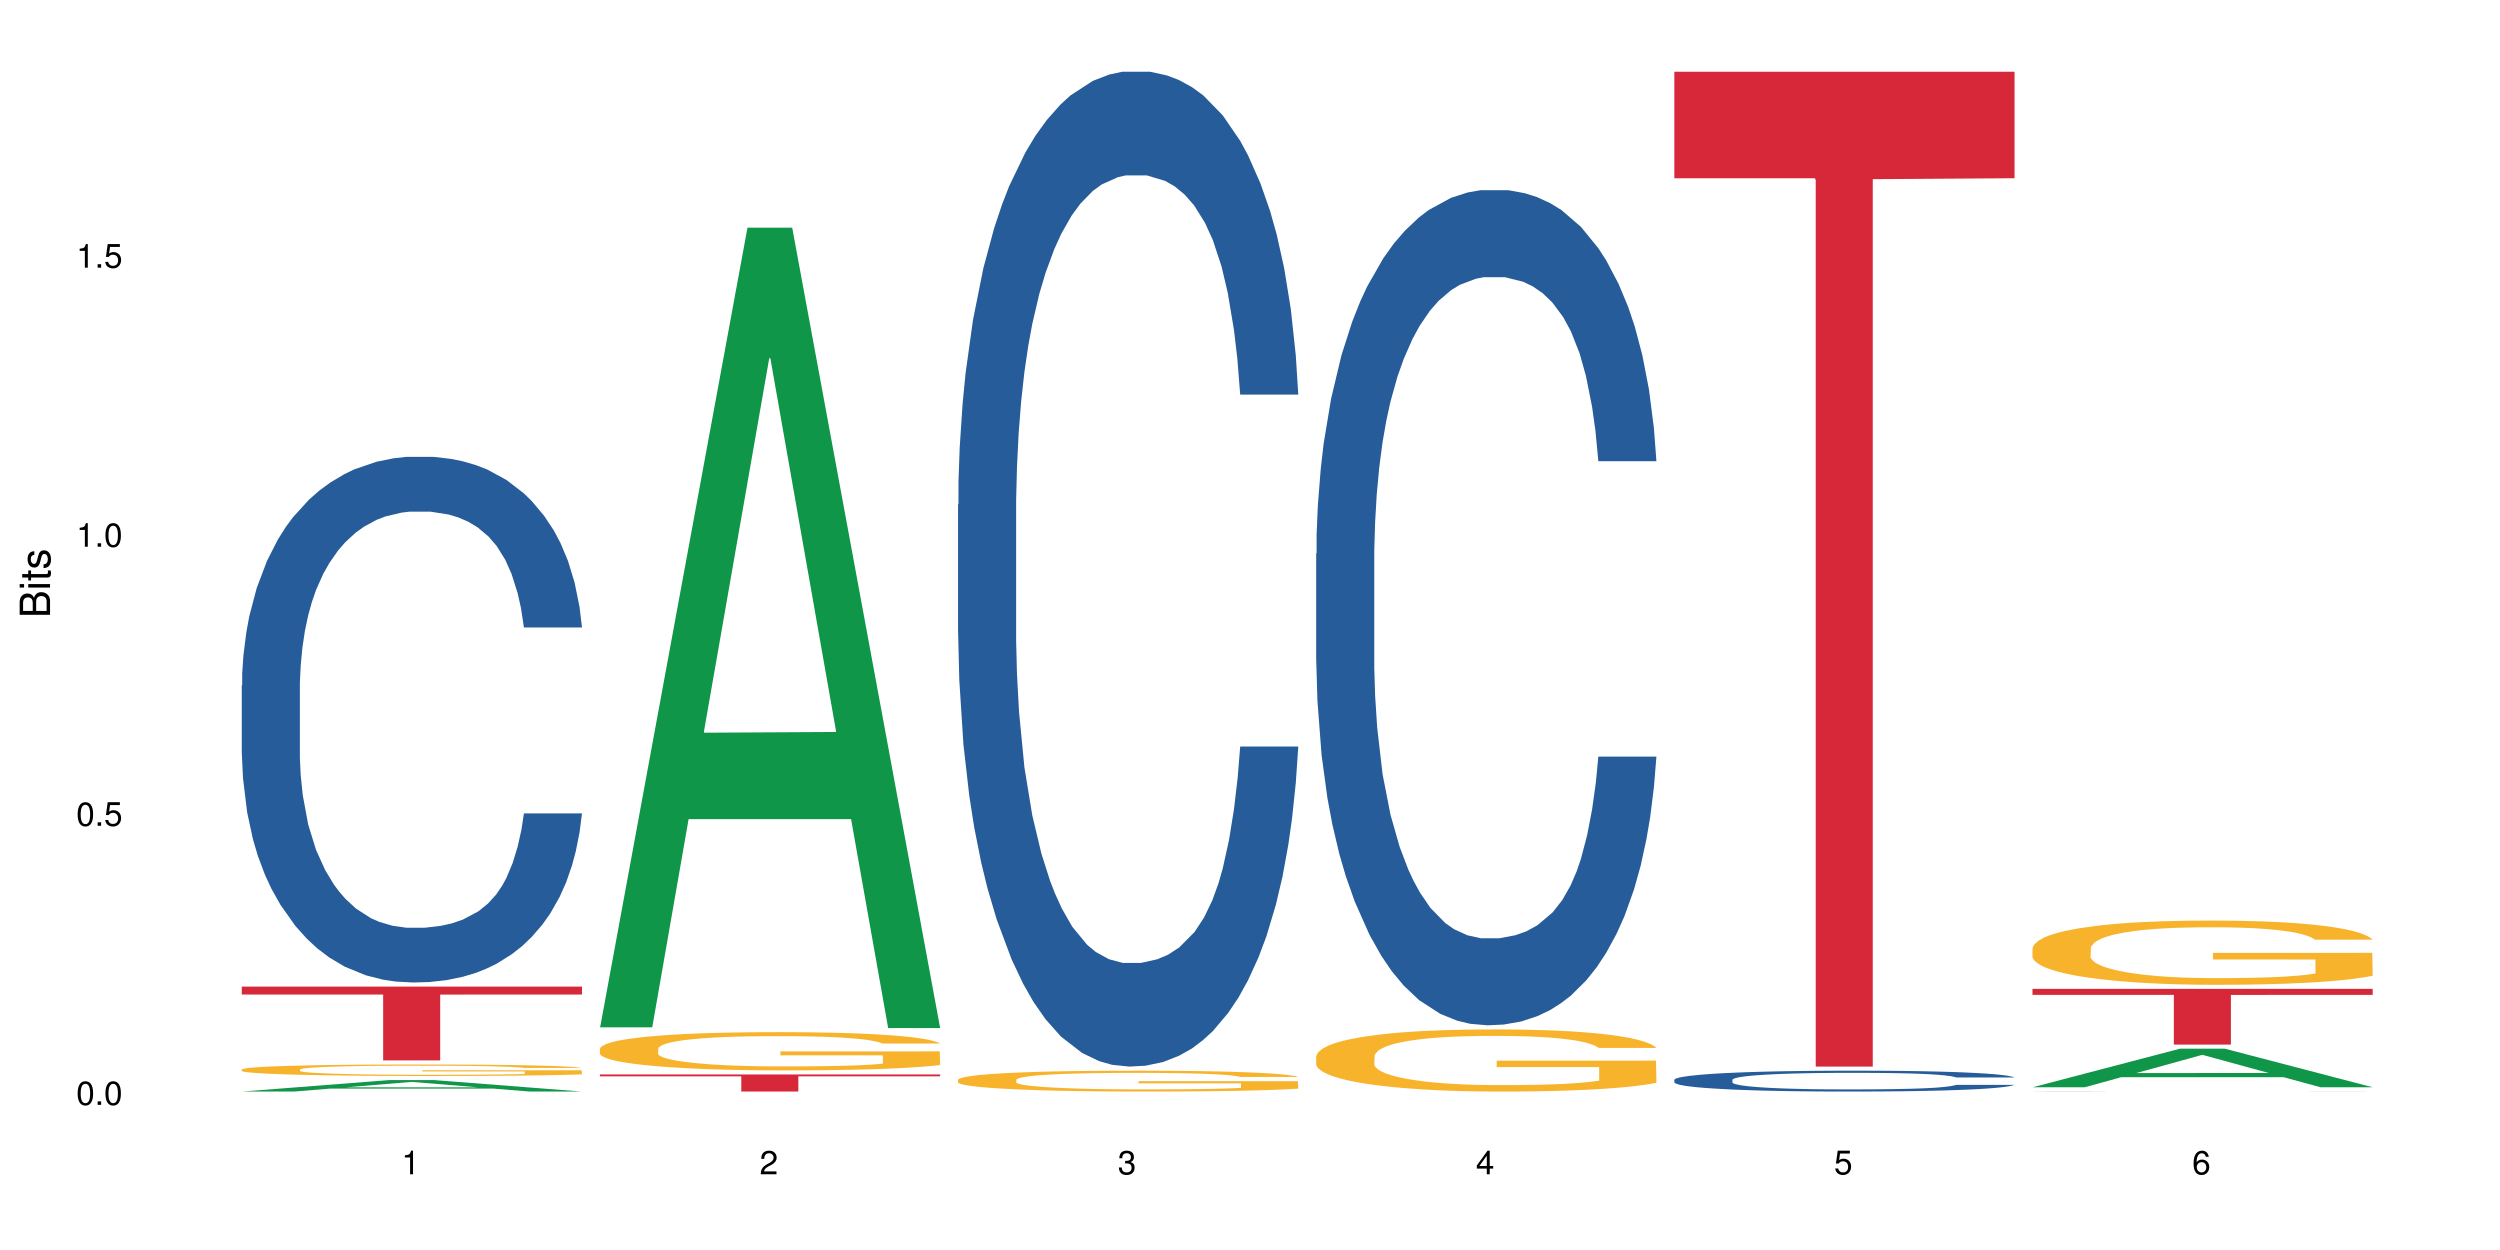 <?xml version="1.0" encoding="UTF-8"?>
<svg xmlns="http://www.w3.org/2000/svg" xmlns:xlink="http://www.w3.org/1999/xlink" width="720pt" height="360pt" viewBox="0 0 720 360" version="1.1">
<defs>
<g>
<symbol overflow="visible" id="glyph0-0">
<path style="stroke:none;" d=""/>
</symbol>
<symbol overflow="visible" id="glyph0-1">
<path style="stroke:none;" d="M 2.641 -6.797 C 2 -6.797 1.422 -6.531 1.078 -6.047 C 0.641 -5.453 0.406 -4.547 0.406 -3.297 C 0.406 -1 1.188 0.219 2.641 0.219 C 4.078 0.219 4.859 -1 4.859 -3.234 C 4.859 -4.562 4.656 -5.438 4.203 -6.047 C 3.844 -6.531 3.281 -6.797 2.641 -6.797 Z M 2.641 -6.047 C 3.547 -6.047 4 -5.125 4 -3.312 C 4 -1.375 3.562 -0.484 2.625 -0.484 C 1.734 -0.484 1.281 -1.422 1.281 -3.281 C 1.281 -5.141 1.734 -6.047 2.641 -6.047 Z M 2.641 -6.047 "/>
</symbol>
<symbol overflow="visible" id="glyph0-2">
<path style="stroke:none;" d="M 1.828 -1 L 0.828 -1 L 0.828 0 L 1.828 0 Z M 1.828 -1 "/>
</symbol>
<symbol overflow="visible" id="glyph0-3">
<path style="stroke:none;" d="M 4.562 -6.797 L 1.062 -6.797 L 0.547 -3.094 L 1.328 -3.094 C 1.719 -3.562 2.047 -3.734 2.578 -3.734 C 3.484 -3.734 4.062 -3.109 4.062 -2.094 C 4.062 -1.125 3.484 -0.531 2.578 -0.531 C 1.828 -0.531 1.375 -0.906 1.188 -1.672 L 0.328 -1.672 C 0.453 -1.109 0.547 -0.844 0.75 -0.594 C 1.125 -0.078 1.828 0.219 2.594 0.219 C 3.969 0.219 4.922 -0.781 4.922 -2.219 C 4.922 -3.562 4.031 -4.484 2.719 -4.484 C 2.25 -4.484 1.859 -4.359 1.469 -4.062 L 1.734 -5.969 L 4.562 -5.969 Z M 4.562 -6.797 "/>
</symbol>
<symbol overflow="visible" id="glyph0-4">
<path style="stroke:none;" d="M 2.484 -4.844 L 2.484 0 L 3.328 0 L 3.328 -6.797 L 2.766 -6.797 C 2.469 -5.75 2.281 -5.609 0.984 -5.453 L 0.984 -4.844 Z M 2.484 -4.844 "/>
</symbol>
<symbol overflow="visible" id="glyph0-5">
<path style="stroke:none;" d="M 4.859 -0.828 L 1.281 -0.828 C 1.359 -1.391 1.672 -1.75 2.5 -2.234 L 3.469 -2.75 C 4.406 -3.266 4.906 -3.969 4.906 -4.812 C 4.906 -5.375 4.672 -5.906 4.266 -6.266 C 3.859 -6.625 3.375 -6.797 2.719 -6.797 C 1.859 -6.797 1.219 -6.5 0.844 -5.922 C 0.609 -5.562 0.5 -5.125 0.484 -4.438 L 1.328 -4.438 C 1.359 -4.906 1.406 -5.188 1.531 -5.406 C 1.75 -5.812 2.188 -6.062 2.703 -6.062 C 3.469 -6.062 4.031 -5.516 4.031 -4.781 C 4.031 -4.25 3.719 -3.797 3.125 -3.438 L 2.234 -2.938 C 0.812 -2.141 0.406 -1.5 0.328 0 L 4.859 0 Z M 4.859 -0.828 "/>
</symbol>
<symbol overflow="visible" id="glyph0-6">
<path style="stroke:none;" d="M 2.125 -3.125 L 2.578 -3.125 C 3.516 -3.125 3.984 -2.703 3.984 -1.891 C 3.984 -1.031 3.469 -0.531 2.578 -0.531 C 1.656 -0.531 1.203 -0.984 1.156 -1.969 L 0.312 -1.969 C 0.344 -1.422 0.438 -1.078 0.609 -0.766 C 0.953 -0.109 1.625 0.219 2.547 0.219 C 3.953 0.219 4.859 -0.609 4.859 -1.906 C 4.859 -2.766 4.516 -3.25 3.703 -3.516 C 4.344 -3.766 4.656 -4.25 4.656 -4.938 C 4.656 -6.109 3.875 -6.797 2.578 -6.797 C 1.203 -6.797 0.484 -6.047 0.453 -4.609 L 1.297 -4.609 C 1.312 -5.016 1.344 -5.25 1.453 -5.453 C 1.641 -5.828 2.062 -6.062 2.594 -6.062 C 3.344 -6.062 3.797 -5.625 3.797 -4.906 C 3.797 -4.422 3.609 -4.141 3.25 -3.984 C 3.016 -3.891 2.719 -3.844 2.125 -3.844 Z M 2.125 -3.125 "/>
</symbol>
<symbol overflow="visible" id="glyph0-7">
<path style="stroke:none;" d="M 3.141 -1.625 L 3.141 0 L 3.984 0 L 3.984 -1.625 L 4.984 -1.625 L 4.984 -2.391 L 3.984 -2.391 L 3.984 -6.797 L 3.359 -6.797 L 0.266 -2.516 L 0.266 -1.625 Z M 3.141 -2.391 L 1 -2.391 L 3.141 -5.359 Z M 3.141 -2.391 "/>
</symbol>
<symbol overflow="visible" id="glyph0-8">
<path style="stroke:none;" d="M 4.781 -5.031 C 4.609 -6.141 3.891 -6.797 2.844 -6.797 C 2.094 -6.797 1.422 -6.438 1.031 -5.828 C 0.609 -5.172 0.406 -4.344 0.406 -3.094 C 0.406 -1.953 0.578 -1.234 0.984 -0.625 C 1.359 -0.078 1.953 0.219 2.703 0.219 C 3.984 0.219 4.922 -0.734 4.922 -2.078 C 4.922 -3.344 4.062 -4.234 2.844 -4.234 C 2.172 -4.234 1.641 -3.969 1.281 -3.469 C 1.281 -5.125 1.828 -6.047 2.797 -6.047 C 3.391 -6.047 3.797 -5.672 3.938 -5.031 Z M 2.734 -3.484 C 3.547 -3.484 4.062 -2.922 4.062 -2 C 4.062 -1.156 3.484 -0.531 2.703 -0.531 C 1.922 -0.531 1.328 -1.188 1.328 -2.047 C 1.328 -2.891 1.906 -3.484 2.734 -3.484 Z M 2.734 -3.484 "/>
</symbol>
<symbol overflow="visible" id="glyph1-0">
<path style="stroke:none;" d=""/>
</symbol>
<symbol overflow="visible" id="glyph1-1">
<path style="stroke:none;" d="M 0 -0.953 L 0 -4.891 C 0 -5.719 -0.234 -6.344 -0.734 -6.797 C -1.188 -7.234 -1.812 -7.469 -2.5 -7.469 C -3.547 -7.469 -4.188 -7 -4.625 -5.875 C -4.984 -6.672 -5.641 -7.094 -6.531 -7.094 C -7.156 -7.094 -7.734 -6.859 -8.141 -6.391 C -8.562 -5.938 -8.75 -5.344 -8.75 -4.5 L -8.75 -0.953 Z M -4.984 -2.062 L -7.766 -2.062 L -7.766 -4.219 C -7.766 -4.844 -7.688 -5.203 -7.453 -5.5 C -7.219 -5.812 -6.859 -5.969 -6.375 -5.969 C -5.906 -5.969 -5.531 -5.812 -5.297 -5.5 C -5.062 -5.203 -4.984 -4.844 -4.984 -4.219 Z M -0.984 -2.062 L -4 -2.062 L -4 -4.781 C -4 -5.328 -3.859 -5.688 -3.578 -5.953 C -3.297 -6.219 -2.922 -6.359 -2.484 -6.359 C -2.062 -6.359 -1.688 -6.219 -1.406 -5.953 C -1.109 -5.688 -0.984 -5.328 -0.984 -4.781 Z M -0.984 -2.062 "/>
</symbol>
<symbol overflow="visible" id="glyph1-2">
<path style="stroke:none;" d="M -6.281 -1.797 L -6.281 -0.797 L 0 -0.797 L 0 -1.797 Z M -8.75 -1.797 L -8.75 -0.797 L -7.484 -0.797 L -7.484 -1.797 Z M -8.75 -1.797 "/>
</symbol>
<symbol overflow="visible" id="glyph1-3">
<path style="stroke:none;" d="M -6.281 -3.047 L -6.281 -2.016 L -8.016 -2.016 L -8.016 -1.016 L -6.281 -1.016 L -6.281 -0.172 L -5.469 -0.172 L -5.469 -1.016 L -0.719 -1.016 C -0.078 -1.016 0.281 -1.453 0.281 -2.234 C 0.281 -2.469 0.25 -2.719 0.188 -3.047 L -0.641 -3.047 C -0.609 -2.922 -0.594 -2.766 -0.594 -2.562 C -0.594 -2.141 -0.719 -2.016 -1.156 -2.016 L -5.469 -2.016 L -5.469 -3.047 Z M -6.281 -3.047 "/>
</symbol>
<symbol overflow="visible" id="glyph1-4">
<path style="stroke:none;" d="M -4.531 -5.25 C -5.766 -5.25 -6.469 -4.422 -6.469 -2.969 C -6.469 -1.516 -5.719 -0.562 -4.547 -0.562 C -3.562 -0.562 -3.094 -1.062 -2.734 -2.562 L -2.516 -3.484 C -2.344 -4.188 -2.094 -4.469 -1.625 -4.469 C -1.047 -4.469 -0.641 -3.875 -0.641 -3 C -0.641 -2.453 -0.797 -2 -1.062 -1.75 C -1.25 -1.594 -1.422 -1.531 -1.875 -1.469 L -1.875 -0.406 C -0.422 -0.453 0.281 -1.266 0.281 -2.922 C 0.281 -4.5 -0.5 -5.516 -1.719 -5.516 C -2.656 -5.516 -3.172 -4.984 -3.469 -3.734 L -3.703 -2.766 C -3.891 -1.953 -4.156 -1.609 -4.594 -1.609 C -5.172 -1.609 -5.547 -2.125 -5.547 -2.938 C -5.547 -3.75 -5.203 -4.172 -4.531 -4.203 Z M -4.531 -5.25 "/>
</symbol>
</g>
</defs>
<g id="surface5043">
<rect x="0" y="0" width="720" height="360" style="fill:rgb(100%,100%,100%);fill-opacity:1;stroke:none;"/>
<path style=" stroke:none;fill-rule:nonzero;fill:rgb(6.275%,58.824%,28.235%);fill-opacity:1;" d="M 69.629 314.367 L 69.734 314.363 L 112.133 311.062 L 125.008 311.062 L 167.617 314.371 L 152.645 314.371 L 141.969 313.508 L 95.172 313.508 L 84.703 314.367 L 69.629 314.367 L 99.676 313.148 L 137.676 313.148 L 118.727 311.605 L 118.52 311.602 L 118.309 311.609 L 99.57 313.148 L 99.676 313.148 Z M 69.629 314.367 "/>
<path style=" stroke:none;fill-rule:nonzero;fill:rgb(14.51%,36.078%,60%);fill-opacity:1;" d="M 69.629 197.449 L 69.75 197.312 L 69.75 193.992 L 70.105 188.734 L 70.945 182.094 L 71.781 177.527 L 73.93 169.363 L 76.918 161.477 L 80.027 155.387 L 82.297 151.789 L 84.328 149.023 L 88.988 143.902 L 91.977 141.273 L 95.203 138.922 L 99.145 136.57 L 102.012 135.184 L 108.465 132.973 L 113.246 132.004 L 116.949 131.586 L 124.957 131.586 L 129.734 132.141 L 133.203 132.832 L 137.023 133.941 L 140.25 135.184 L 145.867 138.23 L 150.887 142.102 L 153.156 144.316 L 156.742 148.605 L 159.492 152.758 L 161.402 156.355 L 163.555 161.477 L 165.465 167.703 L 166.898 174.758 L 167.617 180.707 L 150.887 180.707 L 150.051 175.172 L 149.094 170.883 L 147.301 165.211 L 145.508 161.199 L 143 157.188 L 140.73 154.555 L 137.621 151.926 L 134.875 150.266 L 132.008 149.023 L 129.258 148.191 L 124 147.363 L 117.906 147.363 L 115.637 147.637 L 110.977 148.746 L 108.465 149.715 L 104.879 151.652 L 102.371 153.449 L 99.383 156.219 L 97.352 158.57 L 94.844 162.168 L 93.051 165.348 L 91.02 169.914 L 89.824 173.375 L 88.75 177.25 L 87.793 181.816 L 87.074 186.656 L 86.598 191.777 L 86.359 196.758 L 86.359 218.207 L 86.598 223.188 L 87.195 229 L 88.75 237.438 L 91.02 244.773 L 93.648 250.586 L 96.156 254.734 L 97.59 256.672 L 99.504 258.887 L 102.492 261.652 L 106.793 264.422 L 109.301 265.527 L 113.125 266.637 L 117.07 267.188 L 122.328 267.188 L 126.988 266.637 L 130.094 265.941 L 133.32 264.836 L 137.742 262.484 L 140.492 260.27 L 142.879 257.641 L 144.672 255.012 L 145.867 252.797 L 147.66 248.508 L 149.094 243.805 L 150.168 238.961 L 150.887 234.258 L 167.617 234.258 L 166.898 239.793 L 165.824 245.188 L 164.75 249.199 L 163.074 254.043 L 161.164 258.332 L 158.414 263.176 L 156.145 266.359 L 153.156 269.816 L 150.41 272.445 L 147.422 274.797 L 143 277.566 L 140.133 278.949 L 137.023 280.195 L 133.32 281.301 L 128.66 282.27 L 123.641 282.824 L 118.98 282.961 L 113.961 282.688 L 110.258 282.133 L 105.359 280.887 L 99.266 278.395 L 94.844 275.766 L 91.379 273.137 L 88.391 270.371 L 85.043 266.637 L 80.742 260.547 L 78.113 255.844 L 76.32 251.969 L 74.289 246.57 L 72.855 241.73 L 71.184 233.98 L 69.988 224.156 L 69.629 216.547 Z M 69.629 197.449 "/>
<path style=" stroke:none;fill-rule:nonzero;fill:rgb(96.863%,70.196%,16.863%);fill-opacity:1;" d="M 69.629 307.992 L 69.75 307.988 L 69.75 307.93 L 70.227 307.793 L 71.422 307.605 L 72.977 307.453 L 74.648 307.332 L 75.723 307.27 L 77.516 307.176 L 79.07 307.109 L 83.012 306.977 L 88.031 306.848 L 90.781 306.793 L 93.887 306.742 L 98.309 306.684 L 100.34 306.664 L 106.555 306.617 L 113.605 306.586 L 121.371 306.578 L 124.957 306.578 L 129.855 306.59 L 136.547 306.625 L 140.371 306.656 L 143.359 306.684 L 146.465 306.723 L 150.289 306.785 L 153.875 306.855 L 156.742 306.93 L 159.609 307.02 L 162 307.117 L 164.031 307.223 L 165.824 307.352 L 166.898 307.457 L 167.617 307.562 L 151.008 307.562 L 150.051 307.457 L 148.977 307.375 L 147.184 307.273 L 145.391 307.203 L 143.598 307.145 L 140.25 307.066 L 137.383 307.016 L 133.801 306.977 L 130.332 306.949 L 126.391 306.93 L 124 306.922 L 117.668 306.922 L 111.93 306.945 L 108.586 306.969 L 106.195 306.992 L 102.848 307.039 L 100.816 307.074 L 99.621 307.098 L 96.039 307.191 L 93.648 307.277 L 92.332 307.336 L 90.66 307.426 L 89.465 307.508 L 88.152 307.629 L 87.434 307.719 L 86.477 307.922 L 86.359 308.469 L 86.719 308.582 L 87.434 308.707 L 88.391 308.816 L 89.824 308.93 L 91.258 309.016 L 93.77 309.133 L 95.918 309.215 L 97.59 309.266 L 100.816 309.348 L 102.133 309.375 L 105.238 309.426 L 108.465 309.469 L 112.41 309.508 L 115.395 309.523 L 120.176 309.539 L 126.27 309.539 L 133.441 309.52 L 137.98 309.496 L 141.09 309.473 L 143.121 309.453 L 145.629 309.418 L 147.422 309.387 L 149.094 309.355 L 151.125 309.305 L 151.125 308.582 L 121.609 308.578 L 121.609 308.242 L 167.496 308.238 L 167.617 309.418 L 165.105 309.5 L 162 309.578 L 159.012 309.641 L 155.906 309.691 L 151.484 309.746 L 147.898 309.785 L 142.402 309.828 L 137.383 309.855 L 132.125 309.871 L 127.465 309.879 L 121.969 309.883 L 117.07 309.879 L 111.812 309.859 L 107.629 309.836 L 103.805 309.805 L 99.98 309.766 L 95.203 309.703 L 92.094 309.652 L 88.867 309.586 L 85.641 309.512 L 82.773 309.43 L 80.863 309.367 L 78.949 309.293 L 76.918 309.203 L 75.008 309.102 L 73.574 309.008 L 72.258 308.902 L 71.301 308.801 L 70.348 308.668 L 69.867 308.559 L 69.629 308.465 Z M 69.629 307.992 "/>
<path style=" stroke:none;fill-rule:nonzero;fill:rgb(83.922%,15.686%,22.353%);fill-opacity:1;" d="M 69.629 284.141 L 167.617 284.141 L 167.617 286.418 L 126.777 286.438 L 126.777 305.398 L 110.348 305.398 L 110.348 286.457 L 110.109 286.418 L 69.629 286.418 Z M 69.629 284.141 "/>
<path style=" stroke:none;fill-rule:nonzero;fill:rgb(6.275%,58.824%,28.235%);fill-opacity:1;" d="M 172.773 295.863 L 172.879 295.648 L 215.277 65.574 L 228.152 65.574 L 270.762 296.078 L 255.789 296.078 L 245.113 235.91 L 198.316 235.91 L 187.848 295.863 L 172.773 295.863 L 202.82 211.02 L 240.82 210.805 L 221.871 103.234 L 221.664 103.02 L 221.453 103.668 L 202.715 210.805 L 202.82 211.02 Z M 172.773 295.863 "/>
<path style=" stroke:none;fill-rule:nonzero;fill:rgb(96.863%,70.196%,16.863%);fill-opacity:1;" d="M 172.773 301.977 L 172.895 301.969 L 172.895 301.766 L 173.371 301.312 L 174.566 300.688 L 176.121 300.176 L 177.793 299.773 L 178.867 299.562 L 180.66 299.262 L 182.215 299.039 L 186.156 298.586 L 191.176 298.164 L 193.926 297.984 L 197.031 297.812 L 201.453 297.621 L 203.484 297.551 L 209.699 297.391 L 216.75 297.289 L 224.516 297.258 L 228.102 297.27 L 233 297.309 L 239.691 297.422 L 243.516 297.52 L 246.504 297.621 L 249.609 297.754 L 253.434 297.953 L 257.02 298.195 L 259.887 298.438 L 262.754 298.738 L 265.145 299.059 L 267.176 299.41 L 268.969 299.836 L 270.043 300.188 L 270.762 300.539 L 254.152 300.539 L 253.195 300.188 L 252.117 299.914 L 250.328 299.582 L 248.535 299.34 L 246.742 299.152 L 243.395 298.891 L 240.527 298.727 L 236.941 298.586 L 233.477 298.496 L 229.535 298.438 L 227.145 298.418 L 220.812 298.418 L 215.074 298.488 L 211.73 298.566 L 209.34 298.648 L 205.992 298.797 L 203.961 298.918 L 202.766 299 L 199.184 299.312 L 196.793 299.594 L 195.477 299.785 L 193.805 300.086 L 192.609 300.359 L 191.297 300.762 L 190.578 301.062 L 189.621 301.746 L 189.504 303.555 L 189.863 303.938 L 190.578 304.352 L 191.535 304.715 L 192.969 305.094 L 194.402 305.387 L 196.91 305.777 L 199.062 306.039 L 200.734 306.211 L 203.961 306.484 L 205.277 306.574 L 208.383 306.754 L 211.609 306.895 L 215.555 307.016 L 218.539 307.078 L 223.32 307.129 L 229.414 307.129 L 236.586 307.066 L 241.125 306.984 L 244.23 306.906 L 246.266 306.836 L 248.773 306.727 L 250.566 306.625 L 252.238 306.512 L 254.27 306.344 L 254.27 303.938 L 224.754 303.93 L 224.754 302.801 L 270.641 302.793 L 270.762 306.727 L 268.25 306.996 L 265.145 307.258 L 262.156 307.457 L 259.051 307.629 L 254.629 307.82 L 251.043 307.941 L 245.547 308.082 L 240.527 308.172 L 235.27 308.234 L 230.609 308.262 L 225.113 308.273 L 220.215 308.254 L 214.957 308.191 L 210.773 308.113 L 206.949 308.012 L 203.125 307.883 L 198.344 307.672 L 195.238 307.5 L 192.012 307.289 L 188.785 307.035 L 185.918 306.766 L 184.008 306.555 L 182.094 306.312 L 180.062 306.012 L 178.152 305.668 L 176.719 305.355 L 175.402 305.004 L 174.445 304.672 L 173.492 304.219 L 173.012 303.859 L 172.773 303.547 Z M 172.773 301.977 "/>
<path style=" stroke:none;fill-rule:nonzero;fill:rgb(83.922%,15.686%,22.353%);fill-opacity:1;" d="M 172.773 309.453 L 270.762 309.453 L 270.762 309.98 L 229.922 309.984 L 229.922 314.371 L 213.492 314.371 L 213.492 309.988 L 213.254 309.98 L 172.773 309.98 Z M 172.773 309.453 "/>
<path style=" stroke:none;fill-rule:nonzero;fill:rgb(14.51%,36.078%,60%);fill-opacity:1;" d="M 275.918 145.324 L 276.039 145.062 L 276.039 138.777 L 276.395 128.828 L 277.23 116.254 L 278.07 107.613 L 280.219 92.16 L 283.207 77.234 L 286.312 65.711 L 288.586 58.898 L 290.617 53.66 L 295.277 43.973 L 298.262 38.996 L 301.488 34.543 L 305.434 30.09 L 308.301 27.473 L 314.754 23.281 L 319.535 21.449 L 323.238 20.664 L 331.246 20.664 L 336.023 21.711 L 339.488 23.02 L 343.312 25.113 L 346.539 27.473 L 352.156 33.234 L 357.176 40.566 L 359.445 44.758 L 363.031 52.875 L 365.777 60.734 L 367.691 67.543 L 369.84 77.234 L 371.754 89.02 L 373.188 102.375 L 373.906 113.637 L 357.176 113.637 L 356.34 103.16 L 355.383 95.043 L 353.59 84.305 L 351.797 76.707 L 349.289 69.113 L 347.02 64.137 L 343.91 59.16 L 341.164 56.02 L 338.293 53.66 L 335.547 52.09 L 330.289 50.52 L 324.195 50.52 L 321.922 51.043 L 317.262 53.137 L 314.754 54.973 L 311.168 58.637 L 308.66 62.043 L 305.672 67.281 L 303.641 71.734 L 301.133 78.543 L 299.34 84.566 L 297.309 93.207 L 296.113 99.758 L 295.035 107.09 L 294.082 115.73 L 293.363 124.898 L 292.887 134.59 L 292.648 144.016 L 292.648 184.609 L 292.887 194.039 L 293.484 205.039 L 295.035 221.016 L 297.309 234.895 L 299.938 245.895 L 302.445 253.75 L 303.879 257.418 L 305.793 261.609 L 308.777 266.848 L 313.082 272.086 L 315.59 274.18 L 319.414 276.273 L 323.359 277.32 L 328.617 277.32 L 333.277 276.273 L 336.383 274.965 L 339.609 272.871 L 344.031 268.418 L 346.777 264.227 L 349.168 259.25 L 350.961 254.273 L 352.156 250.086 L 353.949 241.965 L 355.383 233.062 L 356.457 223.895 L 357.176 214.992 L 373.906 214.992 L 373.188 225.465 L 372.113 235.68 L 371.035 243.277 L 369.363 252.441 L 367.453 260.562 L 364.703 269.727 L 362.434 275.75 L 359.445 282.297 L 356.695 287.273 L 353.711 291.727 L 349.289 296.965 L 346.422 299.582 L 343.312 301.941 L 339.609 304.035 L 334.949 305.867 L 329.93 306.918 L 325.27 307.18 L 320.25 306.656 L 316.547 305.605 L 311.648 303.25 L 305.551 298.535 L 301.133 293.559 L 297.664 288.582 L 294.68 283.344 L 291.332 276.273 L 287.031 264.75 L 284.402 255.848 L 282.609 248.512 L 280.578 238.301 L 279.145 229.133 L 277.473 214.465 L 276.277 195.871 L 275.918 181.469 Z M 275.918 145.324 "/>
<path style=" stroke:none;fill-rule:nonzero;fill:rgb(96.863%,70.196%,16.863%);fill-opacity:1;" d="M 275.918 310.934 L 276.039 310.926 L 276.039 310.816 L 276.516 310.57 L 277.711 310.23 L 279.262 309.949 L 280.938 309.73 L 282.012 309.617 L 283.805 309.449 L 285.359 309.328 L 289.301 309.082 L 294.32 308.852 L 297.07 308.754 L 300.176 308.66 L 304.598 308.555 L 306.629 308.516 L 312.844 308.43 L 319.891 308.375 L 327.66 308.359 L 331.246 308.363 L 336.145 308.387 L 342.836 308.445 L 346.66 308.5 L 349.648 308.555 L 352.754 308.625 L 356.578 308.738 L 360.164 308.867 L 363.031 309 L 365.898 309.164 L 368.289 309.34 L 370.32 309.531 L 372.113 309.762 L 373.188 309.957 L 373.906 310.148 L 357.293 310.148 L 356.34 309.957 L 355.262 309.809 L 353.473 309.625 L 351.68 309.496 L 349.887 309.391 L 346.539 309.246 L 343.672 309.16 L 340.086 309.082 L 336.621 309.035 L 332.68 309 L 330.289 308.988 L 323.957 308.988 L 318.219 309.027 L 314.875 309.07 L 312.484 309.117 L 309.137 309.199 L 307.105 309.266 L 305.91 309.309 L 302.328 309.477 L 299.938 309.633 L 298.621 309.734 L 296.949 309.902 L 295.754 310.051 L 294.441 310.27 L 293.723 310.434 L 292.766 310.809 L 292.648 311.797 L 293.004 312.004 L 293.723 312.23 L 294.68 312.426 L 296.113 312.637 L 297.547 312.793 L 300.055 313.008 L 302.207 313.152 L 303.879 313.246 L 307.105 313.395 L 308.422 313.441 L 311.527 313.543 L 314.754 313.617 L 318.699 313.684 L 321.684 313.719 L 326.465 313.746 L 332.559 313.746 L 339.73 313.711 L 344.27 313.668 L 347.375 313.625 L 349.406 313.586 L 351.918 313.523 L 353.711 313.469 L 355.383 313.41 L 357.414 313.316 L 357.414 312.004 L 327.898 312 L 327.898 311.383 L 373.785 311.379 L 373.906 313.523 L 371.395 313.672 L 368.289 313.816 L 365.301 313.926 L 362.195 314.02 L 357.773 314.125 L 354.188 314.188 L 348.691 314.266 L 343.672 314.316 L 338.414 314.348 L 333.754 314.363 L 328.258 314.371 L 323.359 314.359 L 318.102 314.328 L 313.918 314.281 L 310.094 314.227 L 306.27 314.156 L 301.488 314.043 L 298.383 313.949 L 295.156 313.832 L 291.93 313.695 L 289.062 313.547 L 287.148 313.434 L 285.238 313.301 L 283.207 313.137 L 281.297 312.949 L 279.859 312.777 L 278.547 312.586 L 277.59 312.406 L 276.633 312.156 L 276.156 311.961 L 275.918 311.789 Z M 275.918 310.934 "/>
<path style=" stroke:none;fill-rule:nonzero;fill:rgb(14.51%,36.078%,60%);fill-opacity:1;" d="M 379.062 159.422 L 379.18 159.203 L 379.18 153.926 L 379.539 145.574 L 380.375 135.02 L 381.211 127.766 L 383.363 114.793 L 386.352 102.262 L 389.457 92.59 L 391.727 86.871 L 393.762 82.477 L 398.422 74.34 L 401.406 70.164 L 404.633 66.426 L 408.578 62.688 L 411.445 60.492 L 417.898 56.973 L 422.68 55.434 L 426.383 54.773 L 434.387 54.773 L 439.168 55.652 L 442.633 56.754 L 446.457 58.512 L 449.684 60.492 L 455.301 65.328 L 460.32 71.484 L 462.59 75 L 466.176 81.816 L 468.922 88.41 L 470.836 94.129 L 472.984 102.262 L 474.898 112.156 L 476.332 123.367 L 477.047 132.82 L 460.32 132.82 L 459.484 124.027 L 458.527 117.211 L 456.734 108.199 L 454.941 101.824 L 452.434 95.445 L 450.16 91.27 L 447.055 87.094 L 444.309 84.453 L 441.438 82.477 L 438.691 81.156 L 433.434 79.836 L 427.34 79.836 L 425.066 80.277 L 420.406 82.035 L 417.898 83.574 L 414.312 86.652 L 411.805 89.512 L 408.816 93.906 L 406.785 97.645 L 404.277 103.363 L 402.484 108.418 L 400.453 115.672 L 399.258 121.168 L 398.18 127.324 L 397.227 134.578 L 396.508 142.273 L 396.031 150.41 L 395.793 158.324 L 395.793 192.398 L 396.031 200.316 L 396.629 209.547 L 398.18 222.961 L 400.453 234.609 L 403.082 243.844 L 405.59 250.441 L 407.023 253.52 L 408.938 257.035 L 411.922 261.434 L 416.227 265.828 L 418.734 267.59 L 422.559 269.348 L 426.5 270.227 L 431.758 270.227 L 436.422 269.348 L 439.527 268.25 L 442.754 266.488 L 447.176 262.75 L 449.922 259.234 L 452.312 255.059 L 454.105 250.879 L 455.301 247.363 L 457.094 240.547 L 458.527 233.074 L 459.602 225.379 L 460.32 217.902 L 477.047 217.902 L 476.332 226.695 L 475.258 235.27 L 474.18 241.645 L 472.508 249.34 L 470.598 256.156 L 467.848 263.852 L 465.578 268.906 L 462.59 274.402 L 459.84 278.582 L 456.855 282.32 L 452.434 286.715 L 449.566 288.914 L 446.457 290.891 L 442.754 292.652 L 438.094 294.191 L 433.074 295.07 L 428.414 295.289 L 423.395 294.852 L 419.691 293.969 L 414.793 291.992 L 408.695 288.035 L 404.277 283.855 L 400.809 279.68 L 397.824 275.285 L 394.477 269.348 L 390.176 259.676 L 387.547 252.199 L 385.754 246.043 L 383.723 237.469 L 382.289 229.773 L 380.617 217.465 L 379.422 201.855 L 379.062 189.762 Z M 379.062 159.422 "/>
<path style=" stroke:none;fill-rule:nonzero;fill:rgb(96.863%,70.196%,16.863%);fill-opacity:1;" d="M 379.062 304.137 L 379.18 304.121 L 379.18 303.793 L 379.66 303.059 L 380.855 302.043 L 382.406 301.211 L 384.082 300.555 L 385.156 300.211 L 386.949 299.723 L 388.504 299.363 L 392.445 298.629 L 397.465 297.941 L 400.211 297.645 L 403.32 297.367 L 407.742 297.059 L 409.773 296.941 L 415.984 296.68 L 423.035 296.52 L 430.805 296.469 L 434.387 296.484 L 439.289 296.551 L 445.98 296.73 L 449.805 296.895 L 452.789 297.059 L 455.898 297.27 L 459.723 297.598 L 463.309 297.988 L 466.176 298.383 L 469.043 298.871 L 471.434 299.395 L 473.465 299.969 L 475.258 300.652 L 476.332 301.227 L 477.047 301.797 L 460.438 301.797 L 459.484 301.227 L 458.406 300.785 L 456.613 300.246 L 454.824 299.852 L 453.031 299.543 L 449.684 299.117 L 446.816 298.855 L 443.23 298.629 L 439.766 298.48 L 435.824 298.383 L 433.434 298.348 L 427.098 298.348 L 421.363 298.465 L 418.016 298.594 L 415.629 298.727 L 412.281 298.969 L 410.25 299.168 L 409.055 299.297 L 405.469 299.805 L 403.082 300.262 L 401.766 300.574 L 400.094 301.062 L 398.898 301.504 L 397.582 302.16 L 396.867 302.648 L 395.91 303.762 L 395.793 306.703 L 396.148 307.324 L 396.867 307.996 L 397.824 308.582 L 399.258 309.203 L 400.691 309.68 L 403.199 310.316 L 405.352 310.742 L 407.023 311.02 L 410.25 311.461 L 411.566 311.609 L 414.672 311.902 L 417.898 312.133 L 421.84 312.328 L 424.828 312.426 L 429.609 312.508 L 435.703 312.508 L 442.871 312.41 L 447.414 312.277 L 450.52 312.148 L 452.551 312.031 L 455.062 311.852 L 456.855 311.691 L 458.527 311.508 L 460.559 311.23 L 460.559 307.324 L 431.043 307.309 L 431.043 305.477 L 476.93 305.461 L 477.047 311.852 L 474.539 312.293 L 471.434 312.719 L 468.445 313.047 L 465.34 313.324 L 460.918 313.637 L 457.332 313.832 L 451.836 314.059 L 446.816 314.207 L 441.559 314.305 L 436.898 314.355 L 431.402 314.371 L 426.5 314.34 L 421.242 314.238 L 417.062 314.109 L 413.238 313.945 L 409.414 313.734 L 404.633 313.391 L 401.527 313.113 L 398.301 312.77 L 395.074 312.359 L 392.207 311.918 L 390.293 311.574 L 388.383 311.184 L 386.352 310.691 L 384.438 310.137 L 383.004 309.629 L 381.691 309.059 L 380.734 308.52 L 379.777 307.781 L 379.301 307.195 L 379.062 306.688 Z M 379.062 304.137 "/>
<path style=" stroke:none;fill-rule:nonzero;fill:rgb(14.51%,36.078%,60%);fill-opacity:1;" d="M 482.207 310.973 L 482.324 310.969 L 482.324 310.836 L 482.684 310.629 L 483.52 310.363 L 484.355 310.184 L 486.508 309.859 L 489.496 309.547 L 492.602 309.305 L 494.871 309.16 L 496.902 309.051 L 501.562 308.848 L 504.551 308.742 L 507.777 308.648 L 511.723 308.555 L 514.59 308.5 L 521.043 308.414 L 525.82 308.375 L 529.527 308.359 L 537.531 308.359 L 542.312 308.379 L 545.777 308.406 L 549.602 308.453 L 552.828 308.5 L 558.445 308.621 L 563.465 308.777 L 565.734 308.863 L 569.32 309.035 L 572.066 309.199 L 573.98 309.34 L 576.129 309.547 L 578.043 309.793 L 579.477 310.074 L 580.191 310.309 L 563.465 310.309 L 562.625 310.09 L 561.672 309.918 L 559.879 309.695 L 558.086 309.535 L 555.578 309.375 L 553.305 309.27 L 550.199 309.164 L 547.449 309.102 L 544.582 309.051 L 541.836 309.016 L 536.578 308.984 L 530.484 308.984 L 528.211 308.996 L 523.551 309.039 L 521.043 309.078 L 517.457 309.156 L 514.949 309.227 L 511.961 309.336 L 509.93 309.43 L 507.418 309.574 L 505.629 309.699 L 503.598 309.879 L 502.402 310.02 L 501.324 310.172 L 500.371 310.352 L 499.652 310.547 L 499.176 310.75 L 498.934 310.945 L 498.934 311.797 L 499.176 311.996 L 499.773 312.227 L 501.324 312.562 L 503.598 312.855 L 506.227 313.086 L 508.734 313.25 L 510.168 313.328 L 512.078 313.414 L 515.066 313.523 L 519.371 313.633 L 521.879 313.68 L 525.703 313.723 L 529.645 313.742 L 534.902 313.742 L 539.562 313.723 L 542.672 313.695 L 545.898 313.652 L 550.32 313.559 L 553.066 313.469 L 555.457 313.363 L 557.25 313.262 L 558.445 313.172 L 560.238 313.004 L 561.672 312.816 L 562.746 312.621 L 563.465 312.438 L 580.191 312.438 L 579.477 312.656 L 578.402 312.871 L 577.324 313.031 L 575.652 313.223 L 573.738 313.391 L 570.992 313.586 L 568.723 313.711 L 565.734 313.848 L 562.984 313.953 L 559.996 314.047 L 555.578 314.156 L 552.707 314.211 L 549.602 314.262 L 545.898 314.305 L 541.238 314.344 L 536.219 314.363 L 531.559 314.371 L 526.539 314.359 L 522.836 314.336 L 517.934 314.289 L 511.84 314.188 L 507.418 314.086 L 503.953 313.98 L 500.969 313.871 L 497.621 313.723 L 493.32 313.48 L 490.691 313.293 L 488.898 313.141 L 486.867 312.926 L 485.434 312.734 L 483.758 312.426 L 482.562 312.035 L 482.207 311.734 Z M 482.207 310.973 "/>
<path style=" stroke:none;fill-rule:nonzero;fill:rgb(83.922%,15.686%,22.353%);fill-opacity:1;" d="M 482.207 20.664 L 580.191 20.664 L 580.191 51.332 L 539.355 51.602 L 539.355 307.18 L 522.926 307.18 L 522.926 51.871 L 522.688 51.332 L 482.207 51.332 Z M 482.207 20.664 "/>
<path style=" stroke:none;fill-rule:nonzero;fill:rgb(6.275%,58.824%,28.235%);fill-opacity:1;" d="M 585.352 313.129 L 585.453 313.121 L 627.852 302.02 L 640.73 302.02 L 683.336 313.141 L 668.367 313.141 L 657.688 310.238 L 610.895 310.238 L 600.426 313.129 L 585.352 313.129 L 615.395 309.039 L 653.398 309.027 L 634.449 303.836 L 634.238 303.828 L 634.031 303.859 L 615.289 309.027 L 615.395 309.039 Z M 585.352 313.129 "/>
<path style=" stroke:none;fill-rule:nonzero;fill:rgb(14.51%,36.078%,60%);fill-opacity:1;" d="M 585.352 314.344 L 585.469 314.344 L 585.469 314.34 L 585.828 314.34 L 586.664 314.336 L 587.5 314.336 L 589.652 314.332 L 592.641 314.332 L 595.746 314.328 L 598.016 314.328 L 600.047 314.324 L 610.922 314.324 L 614.867 314.32 L 655.973 314.32 L 661.59 314.324 L 672.461 314.324 L 675.211 314.328 L 677.125 314.328 L 679.273 314.332 L 681.188 314.332 L 682.621 314.336 L 683.336 314.336 L 665.77 314.336 L 664.816 314.332 L 661.23 314.332 L 658.723 314.328 L 650.594 314.328 L 647.727 314.324 L 626.695 314.324 L 624.188 314.328 L 613.074 314.328 L 610.562 314.332 L 606.738 314.332 L 605.547 314.336 L 603.512 314.336 L 602.797 314.34 L 602.32 314.34 L 602.078 314.344 L 602.078 314.348 L 602.32 314.352 L 602.918 314.352 L 604.469 314.355 L 606.738 314.359 L 611.879 314.359 L 613.312 314.363 L 628.848 314.363 L 632.789 314.367 L 638.047 314.367 L 642.707 314.363 L 660.395 314.363 L 661.59 314.359 L 664.816 314.359 L 665.891 314.355 L 683.336 314.355 L 682.621 314.355 L 681.543 314.359 L 678.797 314.359 L 676.883 314.363 L 671.867 314.363 L 668.879 314.367 L 658.723 314.367 L 655.852 314.371 L 621.078 314.371 L 614.984 314.367 L 604.109 314.367 L 600.766 314.363 L 593.836 314.363 L 592.043 314.359 L 590.012 314.359 L 588.578 314.355 L 586.902 314.355 L 585.707 314.352 L 585.352 314.348 Z M 585.352 314.344 "/>
<path style=" stroke:none;fill-rule:nonzero;fill:rgb(96.863%,70.196%,16.863%);fill-opacity:1;" d="M 585.352 273.047 L 585.469 273.031 L 585.469 272.691 L 585.949 271.93 L 587.141 270.883 L 588.695 270.023 L 590.367 269.348 L 591.445 268.992 L 593.238 268.484 L 594.789 268.113 L 598.734 267.352 L 603.754 266.645 L 606.5 266.34 L 609.609 266.051 L 614.027 265.73 L 616.062 265.613 L 622.273 265.344 L 629.324 265.172 L 637.094 265.121 L 640.676 265.141 L 645.578 265.207 L 652.27 265.395 L 656.094 265.562 L 659.078 265.73 L 662.188 265.949 L 666.012 266.289 L 669.594 266.695 L 672.461 267.098 L 675.332 267.605 L 677.723 268.148 L 679.754 268.738 L 681.543 269.449 L 682.621 270.039 L 683.336 270.629 L 666.727 270.629 L 665.77 270.039 L 664.695 269.582 L 662.902 269.027 L 661.109 268.621 L 659.316 268.301 L 655.973 267.859 L 653.105 267.59 L 649.52 267.352 L 646.055 267.199 L 642.109 267.098 L 639.723 267.066 L 633.387 267.066 L 627.652 267.184 L 624.305 267.32 L 621.914 267.453 L 618.57 267.707 L 616.539 267.91 L 615.344 268.047 L 611.758 268.57 L 609.367 269.043 L 608.055 269.363 L 606.383 269.871 L 605.188 270.328 L 603.871 271.004 L 603.156 271.508 L 602.199 272.656 L 602.078 275.699 L 602.438 276.34 L 603.156 277.035 L 604.109 277.641 L 605.547 278.285 L 606.98 278.773 L 609.488 279.434 L 611.641 279.871 L 613.312 280.16 L 616.539 280.613 L 617.852 280.766 L 620.961 281.07 L 624.188 281.309 L 628.129 281.512 L 631.117 281.613 L 635.898 281.695 L 641.992 281.695 L 649.16 281.594 L 653.703 281.461 L 656.809 281.324 L 658.84 281.207 L 661.352 281.02 L 663.141 280.852 L 664.816 280.664 L 666.848 280.379 L 666.848 276.34 L 637.332 276.324 L 637.332 274.434 L 683.219 274.414 L 683.336 281.02 L 680.828 281.477 L 677.723 281.914 L 674.734 282.254 L 671.625 282.539 L 667.203 282.863 L 663.621 283.066 L 658.125 283.301 L 653.105 283.453 L 647.848 283.555 L 643.188 283.605 L 637.691 283.621 L 632.789 283.59 L 627.531 283.488 L 623.352 283.352 L 619.527 283.184 L 615.703 282.965 L 610.922 282.609 L 607.816 282.32 L 604.59 281.965 L 601.363 281.543 L 598.496 281.09 L 596.582 280.734 L 594.672 280.328 L 592.641 279.82 L 590.727 279.246 L 589.293 278.723 L 587.98 278.133 L 587.023 277.574 L 586.066 276.812 L 585.59 276.207 L 585.352 275.684 Z M 585.352 273.047 "/>
<path style=" stroke:none;fill-rule:nonzero;fill:rgb(83.922%,15.686%,22.353%);fill-opacity:1;" d="M 585.352 284.801 L 683.336 284.801 L 683.336 286.52 L 642.5 286.535 L 642.5 300.84 L 626.07 300.84 L 626.07 286.547 L 625.832 286.52 L 585.352 286.52 Z M 585.352 284.801 "/>
<g style="fill:rgb(0%,0%,0%);fill-opacity:1;">
  <use xlink:href="#glyph0-1" x="21.957" y="318.198"/>
  <use xlink:href="#glyph0-2" x="27.291" y="318.198"/>
  <use xlink:href="#glyph0-1" x="29.958" y="318.198"/>
</g>
<g style="fill:rgb(0%,0%,0%);fill-opacity:1;">
  <use xlink:href="#glyph0-1" x="21.957" y="237.827"/>
  <use xlink:href="#glyph0-2" x="27.291" y="237.827"/>
  <use xlink:href="#glyph0-3" x="29.958" y="237.827"/>
</g>
<g style="fill:rgb(0%,0%,0%);fill-opacity:1;">
  <use xlink:href="#glyph0-4" x="21.957" y="157.46"/>
  <use xlink:href="#glyph0-2" x="27.291" y="157.46"/>
  <use xlink:href="#glyph0-1" x="29.958" y="157.46"/>
</g>
<g style="fill:rgb(0%,0%,0%);fill-opacity:1;">
  <use xlink:href="#glyph0-4" x="21.957" y="77.089"/>
  <use xlink:href="#glyph0-2" x="27.291" y="77.089"/>
  <use xlink:href="#glyph0-3" x="29.958" y="77.089"/>
</g>
<g style="fill:rgb(0%,0%,0%);fill-opacity:1;">
  <use xlink:href="#glyph0-4" x="115.621" y="338.19"/>
</g>
<g style="fill:rgb(0%,0%,0%);fill-opacity:1;">
  <use xlink:href="#glyph0-5" x="218.766" y="338.19"/>
</g>
<g style="fill:rgb(0%,0%,0%);fill-opacity:1;">
  <use xlink:href="#glyph0-6" x="321.91" y="338.19"/>
</g>
<g style="fill:rgb(0%,0%,0%);fill-opacity:1;">
  <use xlink:href="#glyph0-7" x="425.055" y="338.19"/>
</g>
<g style="fill:rgb(0%,0%,0%);fill-opacity:1;">
  <use xlink:href="#glyph0-3" x="528.199" y="338.19"/>
</g>
<g style="fill:rgb(0%,0%,0%);fill-opacity:1;">
  <use xlink:href="#glyph0-8" x="631.344" y="338.19"/>
</g>
<g style="fill:rgb(0%,0%,0%);fill-opacity:1;">
  <use xlink:href="#glyph1-1" x="14.412" y="178.016"/>
  <use xlink:href="#glyph1-2" x="14.412" y="170.012"/>
  <use xlink:href="#glyph1-3" x="14.412" y="167.348"/>
  <use xlink:href="#glyph1-4" x="14.412" y="164.012"/>
</g>
</g>
</svg>
